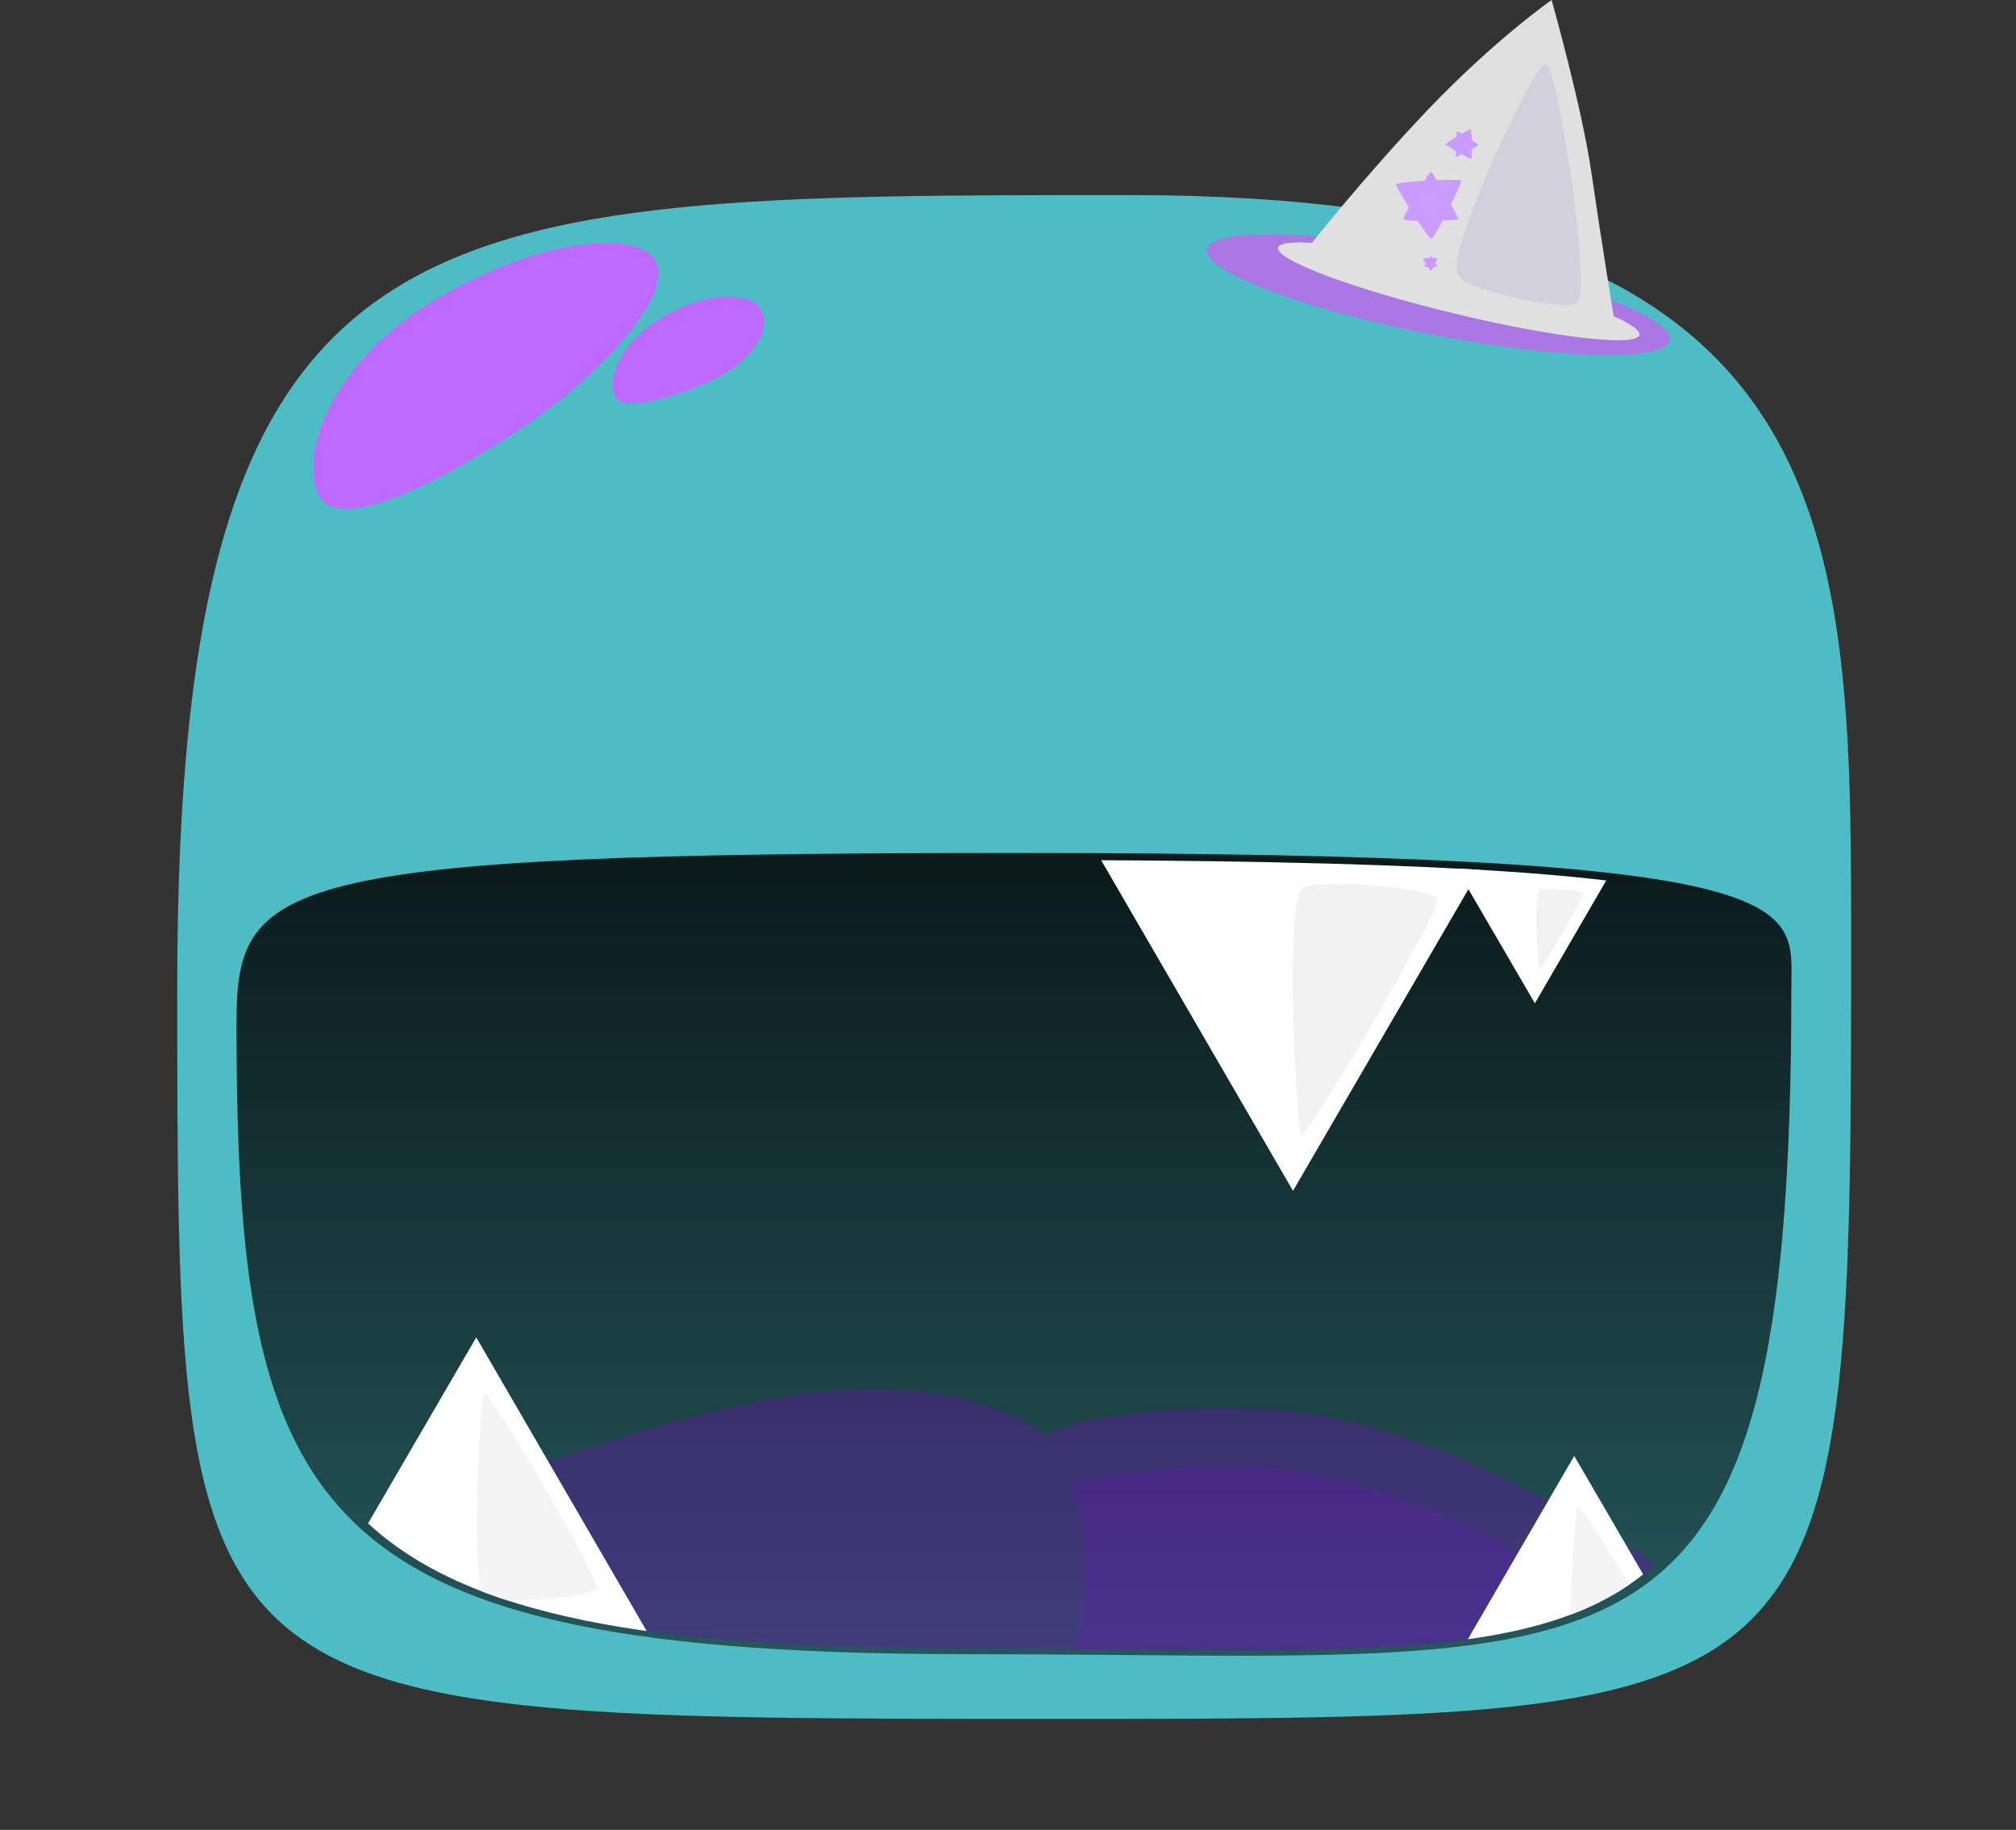 <svg xmlns="http://www.w3.org/2000/svg" xmlns:xlink="http://www.w3.org/1999/xlink" width="374.2" height="339.6" viewBox="0 0 374.2 339.6"><rect x="0" y="0" width="374.2" height="339.6" fill="#333333" stroke="none"/><path fill="#4ebcc4" d="M194.9 319c-162 0-162 0-162-135.8 0-147 44.7-147 176.5-147S343.6 95.4 343.6 172c0 147 0 147-148.7 147z"/><path fill="#BE6AFF" d="M79.7 56.3c18.4-11.3 34.2-12.8 39.8-9.9 9.1 4.7-6.4 21.6-20 31.2-11.4 8.1-37.3 23.5-40.6 13.7-3.3-9.7 5.1-25.4 20.8-35zM122.3 59.3c7.3-4.5 12.2-4.6 15.8-3.9 5.9 1 5.4 9.5-5.4 14.9-5 2.5-17.4 6.9-18.7 3-1.3-3.9 2-10.2 8.3-14z"/><g><ellipse transform="matrix(.981 .193 -.193 .981 15.64 -50.604)" fill="#AA77E5" cx="266.997" cy="54.802" rx="43.796" ry="7.5"/><ellipse transform="matrix(.972 .235 -.235 .972 20.233 -62.046)" fill="#E0E0E0" cx="270.797" cy="53.984" rx="34.504" ry="4.2"/><path fill="#E0E0E0" d="M243.1 45.6s10-12.7 21.9-25.2C277.4 7.4 288 0 288 0s5.6 19.7 7.4 32.1 4.2 27.1 4.2 27.1"/><path fill="#D3D0DD" d="M271.2 51.7c-1.9-1.8-.6-6 4.8-19.5 0 0 9-20.4 10.9-20.3 2.1 0 8.8 42.7 5.7 44.4-2.8 1.5-20-2.7-21.4-4.6"/><g fill="#CA9CFF"><path d="M260.5 40.7c-.2-.4 4.7-8.8 5.1-8.8s5.2 8.5 5.1 8.8c-.2.3-10 .4-10.2 0z"/><path d="M259.1 34.2c.1-.5 11.8-1.1 12.1-.7.3.4-4.9 10.7-5.5 10.8-.6.1-6.7-9.6-6.6-10.1z"/></g><g fill="#CA9CFF"><path d="M264.4 49.5c-.1-.1 1.1-2 1.2-2s1.2 1.9 1.2 2c-.1 0-2.3.1-2.4 0z"/><path d="M264.1 48c0-.1 2.7-.2 2.7-.1.1.1-1.1 2.4-1.2 2.4s-1.5-2.2-1.5-2.3z"/></g><g fill="#CA9CFF"><path d="M270.3 29.1c-.2-.1 0-4.6.2-4.7.1-.1 3.9 2.3 3.9 2.5s-3.9 2.3-4.1 2.2z"/><path d="M268.3 26.8c-.1-.2 4.5-3 4.7-2.8s.3 5.4.1 5.5c-.2.1-4.7-2.5-4.8-2.7z"/></g></g><g><linearGradient id="a" gradientUnits="userSpaceOnUse" x1="747.719" y1="780.278" x2="747.719" y2="553.445" gradientTransform="translate(-559.5 -411.4)"><stop offset="0" stop-opacity=".4"/><stop offset="1" stop-opacity=".9"/></linearGradient><path fill="url(#a)" d="M188.3 158.3c150.5 0 144.2 9.6 144.2 25.2 0 135.7-29.7 123.5-152.2 123.5S43.9 281.9 43.9 190.1c0-26.5 6.2-31.8 144.4-31.8z"/><defs><path id="b" d="M188.1 159.6c148.2 0 142.1 9.5 142.1 24.8 0 133.7-29.3 121.6-149.9 121.6S45.9 281.2 45.9 190.9c0-26.1 6.2-31.3 142.2-31.3z"/></defs><clipPath id="c"><use xlink:href="#b" overflow="visible"/></clipPath><path opacity=".32" clip-path="url(#c)" fill="#7A04BF" d="M-3.5 322s77-47.4 142.8-61.6c38.7-8.4 54.7 6 54.7 6s10.9-6.5 43-4.7c51.8 3 132 74.1 132 74.1L-3.5 322z"/><defs><path id="d" d="M188.1 159.6c148.2 0 142.1 9.5 142.1 24.8 0 133.7-29.3 121.6-149.9 121.6S45.9 281.2 45.9 190.9c0-26.1 6.2-31.3 142.2-31.3z"/></defs><clipPath id="e"><use xlink:href="#d" overflow="visible"/></clipPath><path opacity=".17" clip-path="url(#e)" fill="#7E00E4" d="M198.7 275.4s20.6-4.5 35.5-3.1c31.8 3.1 55.6 20.3 70.1 30.6 26.6 19-6.3 24.4-6.3 24.4l-105 1.6s14.4-34.9 5.7-53.5z"/><defs><path id="f" d="M188.1 159.6c148.2 0 142.1 9.5 142.1 24.8 0 133.7-29.3 121.6-149.9 121.6S45.9 281.2 45.9 190.9c0-26.1 6.2-31.3 142.2-31.3z"/></defs><clipPath id="g"><use xlink:href="#f" overflow="visible"/></clipPath><g clip-path="url(#g)"><path fill="#FFF" d="M45.7 321.6l42.7-73.4 42.6 73.4"/></g><defs><path id="h" d="M188.1 159.6c148.2 0 142.1 9.5 142.1 24.8 0 133.7-29.3 121.6-149.9 121.6S45.9 281.2 45.9 190.9c0-26.1 6.2-31.3 142.2-31.3z"/></defs><clipPath id="i"><use xlink:href="#h" overflow="visible"/></clipPath><g clip-path="url(#i)"><path fill="#FFF" d="M249.6 343.6l42.6-73.4 42.7 73.4"/></g><g><defs><path id="j" d="M188.1 159.6c148.2 0 142.1 9.5 142.1 24.8 0 133.7-29.3 121.6-149.9 121.6S45.9 281.2 45.9 190.9c0-26.1 6.2-31.3 142.2-31.3z"/></defs><clipPath id="k"><use xlink:href="#j" overflow="visible"/></clipPath><g clip-path="url(#k)"><path fill="#FFF" d="M317.2 130.6l-32.3 55.6-32.4-55.6"/></g></g><g><defs><path id="l" d="M188.1 159.6c148.2 0 142.1 9.5 142.1 24.8 0 133.7-29.3 121.6-149.9 121.6S45.9 281.2 45.9 190.9c0-26.1 6.2-31.3 142.2-31.3z"/></defs><clipPath id="m"><use xlink:href="#l" overflow="visible"/></clipPath><g clip-path="url(#m)"><path fill="#FFF" d="M282.7 147.6L240 221l-42.6-73.4"/></g></g><g><defs><path id="n" d="M188.1 159.6c148.2 0 142.1 9.5 142.1 24.8 0 133.7-29.3 121.6-149.9 121.6S45.9 281.2 45.9 190.9c0-26.1 6.2-31.3 142.2-31.3z"/></defs><clipPath id="o"><use xlink:href="#n" overflow="visible"/></clipPath><g clip-path="url(#o)"><path fill="#F3F2F3" d="M266.8 167c.2 2.9-24.7 45.2-25.3 43.5-1-3.1-3-42.8.2-45.7 2-1.7 25-.2 25.1 2.2z"/></g></g><g><defs><path id="p" d="M188.1 159.6c148.2 0 142.1 9.5 142.1 24.8 0 133.7-29.3 121.6-149.9 121.6S45.9 281.2 45.9 190.9c0-26.1 6.2-31.3 142.2-31.3z"/></defs><clipPath id="q"><use xlink:href="#p" overflow="visible"/></clipPath><g clip-path="url(#q)"><path fill="#F3F2F3" d="M293.8 165.9c.1.9-7.9 14.5-8.1 14-.3-1-1-13.7.1-14.7.6-.5 8-.1 8 .7z"/></g></g><g><defs><path id="r" d="M188.1 159.6c148.2 0 142.1 9.5 142.1 24.8 0 133.7-29.3 121.6-149.9 121.6S45.9 281.2 45.9 190.9c0-26.1 6.2-31.3 142.2-31.3z"/></defs><clipPath id="s"><use xlink:href="#r" overflow="visible"/></clipPath><g clip-path="url(#s)"><path fill="#F4F4F4" d="M110.8 294.6c.1-2.4-20.5-37.5-21-36.1-.8 2.6-2.5 35.5.2 38 1.6 1.3 20.7.1 20.8-1.9z"/></g></g><g><defs><path id="t" d="M188.1 159.6c148.2 0 142.1 9.5 142.1 24.8 0 133.7-29.3 121.6-149.9 121.6S45.9 281.2 45.9 190.9c0-26.1 6.2-31.3 142.2-31.3z"/></defs><clipPath id="u"><use xlink:href="#t" overflow="visible"/></clipPath><path clip-path="url(#u)" fill="#F4F4F4" d="M313.8 315.6c.1-2.4-20.5-37.5-21-36.1-.8 2.6-2.5 35.5.2 38 1.6 1.3 20.7.1 20.8-1.9z"/></g></g></svg>